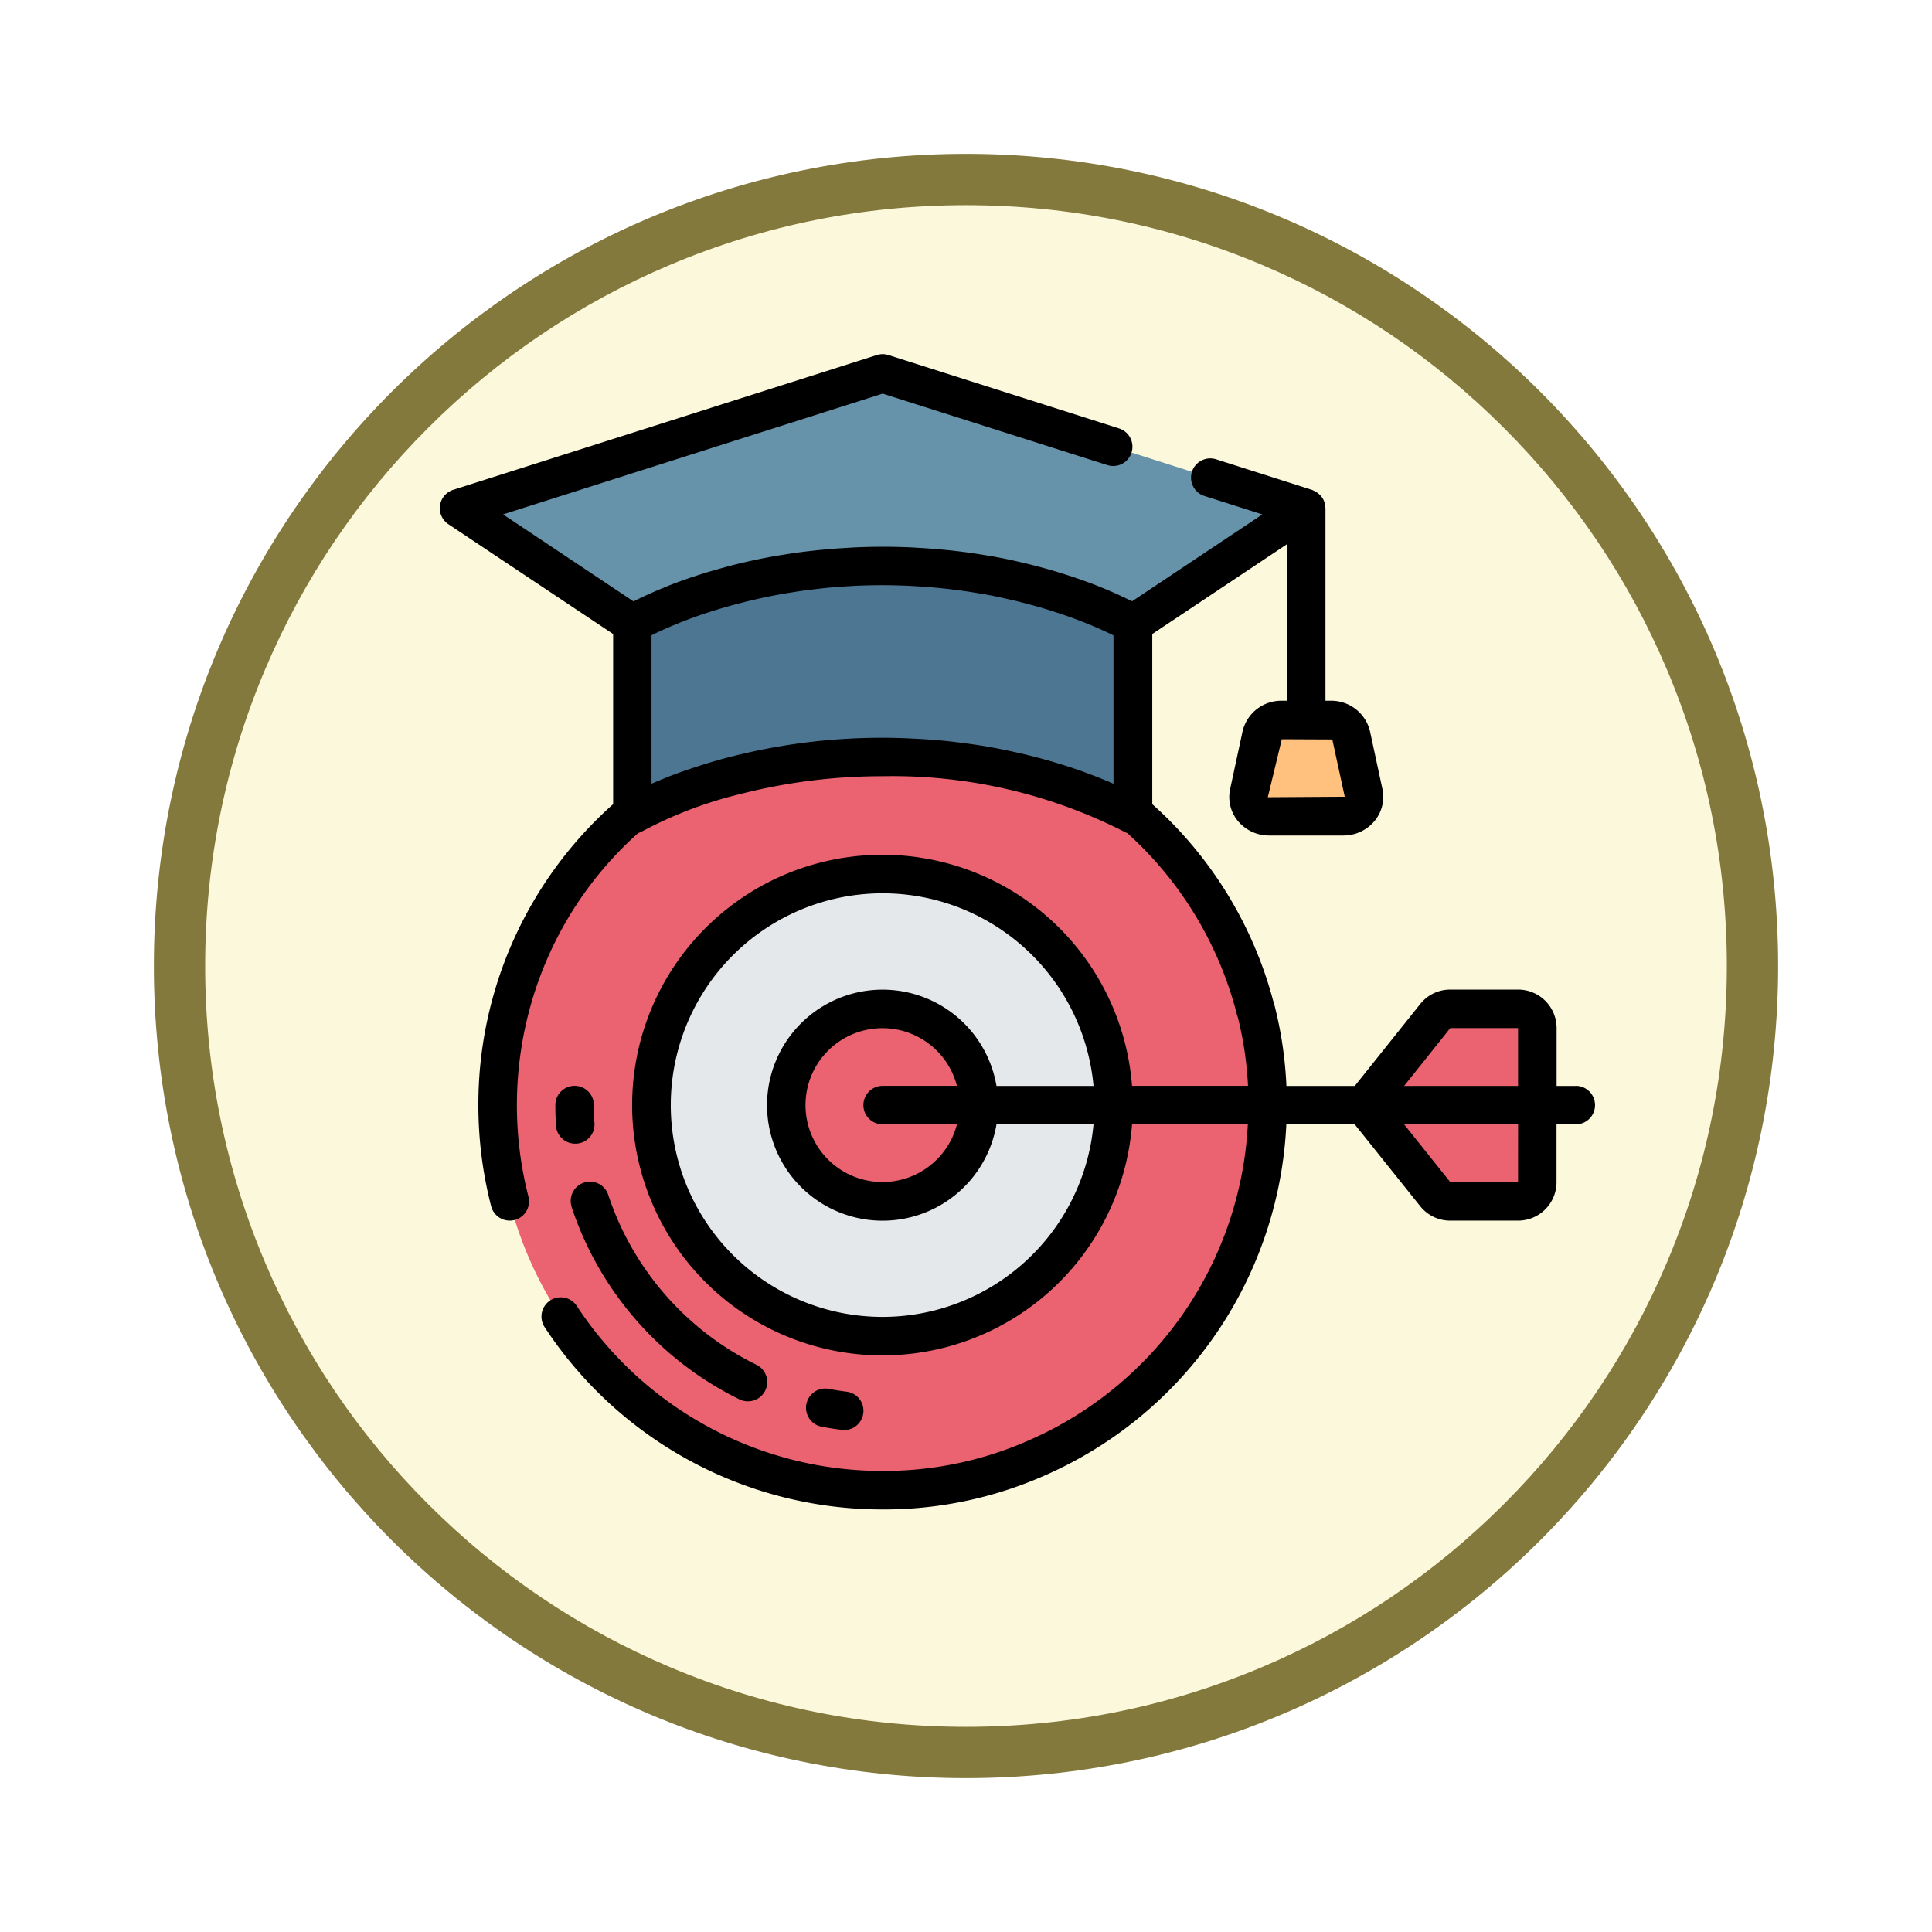 <svg xmlns="http://www.w3.org/2000/svg" xmlns:xlink="http://www.w3.org/1999/xlink" width="113" height="113" viewBox="0 0 113 113">
  <defs>
    <filter id="Trazado_982547" x="0" y="0" width="113" height="113" filterUnits="userSpaceOnUse">
      <feOffset dy="3" input="SourceAlpha"/>
      <feGaussianBlur stdDeviation="3" result="blur"/>
      <feFlood flood-opacity="0.161"/>
      <feComposite operator="in" in2="blur"/>
      <feComposite in="SourceGraphic"/>
    </filter>
  </defs>
  <g id="Grupo_1225231" data-name="Grupo 1225231" transform="translate(-793.49 -1388.359)">
    <g id="Grupo_1224603" data-name="Grupo 1224603" transform="translate(0 -3685.062)">
      <g id="Grupo_1209312" data-name="Grupo 1209312" transform="translate(0 3843.205)">
        <g id="Grupo_1208492" data-name="Grupo 1208492" transform="translate(0 -4397.209)">
          <g id="Grupo_1177675" data-name="Grupo 1177675" transform="translate(-4493 3707.152)">
            <g id="Grupo_1176928" data-name="Grupo 1176928" transform="translate(5295.49 1926.273)">
              <g id="Grupo_1172322" data-name="Grupo 1172322" transform="translate(0 0)">
                <g id="Grupo_1164700" data-name="Grupo 1164700">
                  <g id="Grupo_1160931" data-name="Grupo 1160931">
                    <g id="Grupo_1160749" data-name="Grupo 1160749">
                      <g id="Grupo_1158891" data-name="Grupo 1158891">
                        <g id="Grupo_1157406" data-name="Grupo 1157406">
                          <g id="Grupo_1155793" data-name="Grupo 1155793">
                            <g id="Grupo_1154704" data-name="Grupo 1154704">
                              <g id="Grupo_1150790" data-name="Grupo 1150790">
                                <g id="Grupo_1154214" data-name="Grupo 1154214">
                                  <g id="Grupo_1152583" data-name="Grupo 1152583">
                                    <g id="Grupo_1146973" data-name="Grupo 1146973">
                                      <g id="Grupo_1146954" data-name="Grupo 1146954">
                                        <g transform="matrix(1, 0, 0, 1, -9, -6)" filter="url(#Trazado_982547)">
                                          <g id="Trazado_982547-2" data-name="Trazado 982547" transform="translate(9 6)" fill="#fcf8db">
                                            <path d="M 47.5 93.5 C 41.289 93.5 35.265 92.284 29.595 89.886 C 24.118 87.569 19.198 84.252 14.973 80.027 C 10.748 75.802 7.431 70.882 5.114 65.405 C 2.716 59.735 1.5 53.711 1.5 47.5 C 1.5 41.289 2.716 35.265 5.114 29.595 C 7.431 24.118 10.748 19.198 14.973 14.973 C 19.198 10.748 24.118 7.431 29.595 5.114 C 35.265 2.716 41.289 1.5 47.5 1.5 C 53.711 1.5 59.735 2.716 65.405 5.114 C 70.882 7.431 75.802 10.748 80.027 14.973 C 84.252 19.198 87.569 24.118 89.886 29.595 C 92.284 35.265 93.5 41.289 93.5 47.5 C 93.5 53.711 92.284 59.735 89.886 65.405 C 87.569 70.882 84.252 75.802 80.027 80.027 C 75.802 84.252 70.882 87.569 65.405 89.886 C 59.735 92.284 53.711 93.5 47.5 93.5 Z" stroke="none"/>
                                            <path d="M 47.5 3 C 41.491 3 35.664 4.176 30.18 6.496 C 24.881 8.737 20.122 11.946 16.034 16.034 C 11.946 20.121 8.737 24.881 6.496 30.179 C 4.176 35.664 3 41.491 3 47.5 C 3 53.509 4.176 59.336 6.496 64.82 C 8.737 70.119 11.946 74.878 16.034 78.966 C 20.122 83.054 24.881 86.263 30.18 88.504 C 35.664 90.824 41.491 92 47.5 92 C 53.509 92 59.336 90.824 64.821 88.504 C 70.119 86.263 74.878 83.054 78.966 78.966 C 83.054 74.878 86.263 70.119 88.504 64.82 C 90.824 59.336 92 53.509 92 47.5 C 92 41.491 90.824 35.664 88.504 30.179 C 86.263 24.881 83.054 20.121 78.966 16.034 C 74.878 11.946 70.119 8.737 64.821 6.496 C 59.336 4.176 53.509 3 47.5 3 M 47.5 0 C 73.734 0 95 21.266 95 47.5 C 95 73.733 73.734 95 47.5 95 C 21.266 95 7.62939453125e-06 73.733 7.62939453125e-06 47.5 C 7.62939453125e-06 21.266 21.266 0 47.5 0 Z" stroke="none" fill="#83793c"/>
                                          </g>
                                        </g>
                                      </g>
                                    </g>
                                  </g>
                                </g>
                              </g>
                            </g>
                          </g>
                        </g>
                      </g>
                    </g>
                  </g>
                </g>
              </g>
            </g>
          </g>
        </g>
      </g>
    </g>
    <g id="Page-1" transform="translate(819.215 1409.073)">
      <g id="_031---Teaching-Targets" data-name="031---Teaching-Targets" transform="translate(-0.001 0)">
        <path id="Shape" d="M49.049,41.282A22.484,22.484,0,0,1,35.6,61.892a22.186,22.186,0,0,1-9.077,1.915,22.511,22.511,0,0,1-14.64-39.631V24.3a24.889,24.889,0,0,1,6.1-2.32,34.55,34.55,0,0,1,8.537-1.059A30.57,30.57,0,0,1,41.166,24.3v-.124a22.524,22.524,0,0,1,7.174,11.532h.011a22.174,22.174,0,0,1,.7,5.575Z" transform="translate(-0.621 2.639)" fill="#eb6371"/>
        <path id="Shape-2" data-name="Shape" d="M51.552,8.883l-2.252,1.5L41.417,15.64a30.57,30.57,0,0,0-14.64-3.379,30.57,30.57,0,0,0-14.64,3.379L2,8.883,26.776,1,49.5,8.23Z" transform="translate(-0.873 0.126)" fill="#6692aa"/>
        <path id="Shape-3" data-name="Shape" d="M40.281,14.379V25.551a30.57,30.57,0,0,0-14.64-3.379A34.55,34.55,0,0,0,17.1,23.231a24.889,24.889,0,0,0-6.1,2.32V14.379A30.57,30.57,0,0,1,25.64,11,30.57,30.57,0,0,1,40.281,14.379Z" transform="translate(0.263 1.387)" fill="#4d7693"/>
        <path id="Shape-4" data-name="Shape" d="M47.54,24.631H43.216a1.16,1.16,0,0,1-1.194-1.351l.732-3.379a1.2,1.2,0,0,1,1.194-.9h2.861A1.2,1.2,0,0,1,48,19.9l.732,3.379a1.16,1.16,0,0,1-1.194,1.351Z" transform="translate(4.176 2.398)" fill="#ffc17d"/>
        <circle id="Oval" cx="13.514" cy="13.514" r="13.514" transform="translate(12.389 30.407)" fill="#e5e8eb"/>
        <circle id="Oval-2" data-name="Oval" cx="5.631" cy="5.631" r="5.631" transform="translate(20.273 38.291)" fill="#eb6371"/>
        <path id="Shape-5" data-name="Shape" d="M58.01,45.262H54.046a1.126,1.126,0,0,1-.88-.422L49,39.631l4.167-5.209a1.126,1.126,0,0,1,.88-.422H58.01a1.126,1.126,0,0,1,1.126,1.126v9.01A1.126,1.126,0,0,1,58.01,45.262Z" transform="translate(5.058 4.291)" fill="#eb6371"/>
        <g id="Grupo_1225230" data-name="Grupo 1225230">
          <path id="Shape-6" data-name="Shape" d="M8.126,38A1.126,1.126,0,0,0,7,39.126q0,.6.037,1.2a1.126,1.126,0,0,0,1.126,1.056h.071a1.126,1.126,0,0,0,1.054-1.194q-.036-.526-.036-1.059A1.126,1.126,0,0,0,8.126,38Z" transform="translate(-0.242 4.795)"/>
          <path id="Shape-7" data-name="Shape" d="M7.856,44.479a19.3,19.3,0,0,0,9.81,11.229,1.107,1.107,0,0,0,.494.113,1.126,1.126,0,0,0,.494-2.14A17.033,17.033,0,0,1,10,43.771a1.126,1.126,0,1,0-2.14.7Z" transform="translate(-0.141 5.426)"/>
          <path id="Shape-8" data-name="Shape" d="M22.111,56.139a1.238,1.238,0,0,0,.143.009,1.126,1.126,0,0,0,.141-2.243c-.355-.045-.706-.1-1.055-.168a1.127,1.127,0,0,0-.426,2.213c.4.077.794.137,1.2.189Z" transform="translate(1.399 6.779)"/>
          <path id="Shape-9" data-name="Shape" d="M67.445,42.8H66.319V39.417a2.252,2.252,0,0,0-2.252-2.252H60.1a2.238,2.238,0,0,0-1.758.845L54.516,42.8h-4a23.161,23.161,0,0,0-.7-4.73,1.373,1.373,0,0,0-.046-.141,23.537,23.537,0,0,0-7.1-11.608V16.369l7.883-5.256v9.158h-.309a2.326,2.326,0,0,0-2.293,1.79l-.73,3.391a2.2,2.2,0,0,0,.45,1.844,2.365,2.365,0,0,0,1.842.859h4.329a2.365,2.365,0,0,0,1.841-.865,2.2,2.2,0,0,0,.45-1.844V25.44l-.728-3.379a2.327,2.327,0,0,0-2.294-1.79H52.8V9.01c0-.019-.01-.036-.011-.055a.777.777,0,0,0,0-.1,1.137,1.137,0,0,0-.068-.237c-.007-.018-.009-.037-.017-.055a1.089,1.089,0,0,0-.213-.315c-.024-.026-.052-.046-.078-.07a1.09,1.09,0,0,0-.241-.162.843.843,0,0,0-.1-.05c-.02-.008-.036-.02-.056-.027L46.389,6.145a1.126,1.126,0,0,0-.679,2.147l3.4,1.081-7.622,5.081-.034-.017-.113-.055c-.1-.051-.209-.1-.329-.16l-.158-.074c-.123-.057-.255-.113-.394-.179l-.187-.082c-.163-.071-.338-.144-.521-.218l-.149-.062c-.244-.1-.5-.2-.782-.3l-.065-.023q-.376-.137-.788-.276l-.264-.084c-.225-.072-.45-.144-.69-.215-.113-.034-.225-.065-.338-.1q-.355-.1-.732-.2c-.113-.03-.225-.062-.351-.091-.306-.078-.624-.151-.949-.225-.069-.015-.133-.032-.2-.046q-.6-.128-1.239-.241c-.1-.018-.216-.034-.323-.052-.322-.054-.65-.1-.988-.151-.155-.021-.315-.041-.474-.061-.3-.037-.614-.072-.929-.1-.173-.017-.347-.034-.523-.048-.338-.028-.676-.05-1.019-.069-.16-.009-.318-.02-.481-.027-.51-.019-1.028-.033-1.561-.033s-1.051.014-1.561.035c-.163.007-.321.018-.482.027-.345.019-.685.041-1.014.069-.177.015-.351.032-.525.048q-.472.045-.926.1c-.16.02-.321.039-.479.061-.338.046-.66.1-.98.15-.113.018-.225.035-.331.054q-.637.113-1.232.239l-.225.051c-.319.07-.631.143-.931.218-.124.03-.242.063-.364.095q-.368.1-.716.2c-.113.034-.235.068-.35.1q-.347.1-.67.208l-.282.091c-.266.089-.518.177-.76.265l-.095.034c-.274.1-.529.2-.771.3l-.177.073c-.172.071-.338.14-.492.206l-.2.09c-.133.06-.259.113-.377.171l-.17.08c-.113.055-.218.1-.315.154l-.121.06-.033.016L4.7,9.372,26.9,2.309,40.079,6.5a1.126,1.126,0,0,0,.676-2.147L27.24.053a1.126,1.126,0,0,0-.682,0L1.782,7.936a1.126,1.126,0,0,0-.28,2.01l9.635,6.423V26.32a23.5,23.5,0,0,0-7.883,17.6A23.741,23.741,0,0,0,4,49.833a1.126,1.126,0,0,0,2.181-.563,21.55,21.55,0,0,1,.194-11.4A21.193,21.193,0,0,1,12.6,28.011a1.126,1.126,0,0,0,.235-.1,24.256,24.256,0,0,1,5.806-2.2A33.455,33.455,0,0,1,26.9,24.686,29.851,29.851,0,0,1,40.965,27.9a1.071,1.071,0,0,0,.235.106A21.407,21.407,0,0,1,47.62,38.62a1.314,1.314,0,0,0,.05.151,20.729,20.729,0,0,1,.6,4.024H41.486a14.641,14.641,0,1,0,0,2.252h6.773A21.37,21.37,0,0,1,35.519,63.5,20.958,20.958,0,0,1,26.9,65.319a21.362,21.362,0,0,1-17.877-9.63,1.126,1.126,0,1,0-1.88,1.239A23.6,23.6,0,0,0,26.9,67.571a23.205,23.205,0,0,0,9.53-2.009A23.621,23.621,0,0,0,50.511,45.048h4l3.829,4.785a2.235,2.235,0,0,0,1.758.846h3.964a2.252,2.252,0,0,0,2.252-2.252V45.048h1.126a1.126,1.126,0,0,0,0-2.252ZM53.2,22.536l.728,3.35-4.5.028.818-3.391Zm-35.116.992c-.45.113-.881.236-1.292.359-.125.037-.242.074-.363.113-.3.092-.577.184-.847.276-.1.035-.2.069-.3.1-.338.119-.659.239-.952.354l-.184.075q-.354.142-.658.274c-.033.015-.074.03-.106.045V16.442c.126-.063.271-.134.44-.213l.077-.035c.127-.06.268-.122.417-.187l.146-.063c.15-.064.312-.132.481-.2l.146-.06c.45-.178.956-.365,1.523-.552l.233-.075c.209-.066.425-.134.649-.2l.319-.092q.327-.092.676-.182l.338-.088c.267-.066.544-.131.827-.194.084-.018.166-.038.251-.056q.554-.118,1.146-.225c.09-.016.186-.03.278-.045q.459-.078.94-.144c.143-.02.291-.038.437-.056q.428-.052.869-.1c.161-.016.322-.03.485-.044.309-.026.625-.047.944-.064.15-.009.3-.019.45-.026.466-.016.947-.029,1.442-.029s.974.014,1.447.033c.152.007.3.017.45.026.319.017.635.038.944.064.163.014.324.028.485.044q.443.044.868.1c.146.018.3.036.438.056.321.044.632.092.938.143.092.016.19.029.282.046q.591.1,1.144.225l.258.059c.279.063.554.126.819.193l.338.089c.225.059.45.119.664.18l.325.095c.225.065.431.131.637.2l.244.079c.563.186,1.069.372,1.512.547l.172.071c.159.063.312.127.45.187l.168.073c.137.06.268.113.386.172l.106.05q.246.113.429.206v8.678l-.052-.023c-.252-.113-.534-.225-.837-.348l-.225-.088c-.33-.128-.676-.259-1.064-.391-.041-.015-.086-.028-.127-.042-.368-.126-.762-.25-1.178-.373-.074-.023-.145-.045-.225-.066-.444-.128-.913-.252-1.405-.371-.1-.025-.2-.047-.3-.071-.517-.119-1.052-.234-1.618-.338L33.287,23c-.545-.1-1.116-.182-1.7-.259l-.338-.043q-.9-.113-1.871-.173c-.128-.009-.258-.015-.387-.023-.676-.038-1.374-.065-2.1-.065a35.656,35.656,0,0,0-8.8,1.091ZM60.1,39.417h3.964V42.8H57.4ZM26.9,56.31A12.388,12.388,0,1,1,39.233,42.8H33.558a6.757,6.757,0,1,0,0,2.252h5.675A12.4,12.4,0,0,1,26.9,56.31Zm0-11.262h4.345a4.5,4.5,0,1,1,0-2.252H26.9a1.126,1.126,0,1,0,0,2.252Zm37.164,3.379H60.1l-2.7-3.379h6.666Z" transform="translate(-0.999 0)"/>
        </g>
      </g>
    </g>
  </g>
</svg>
